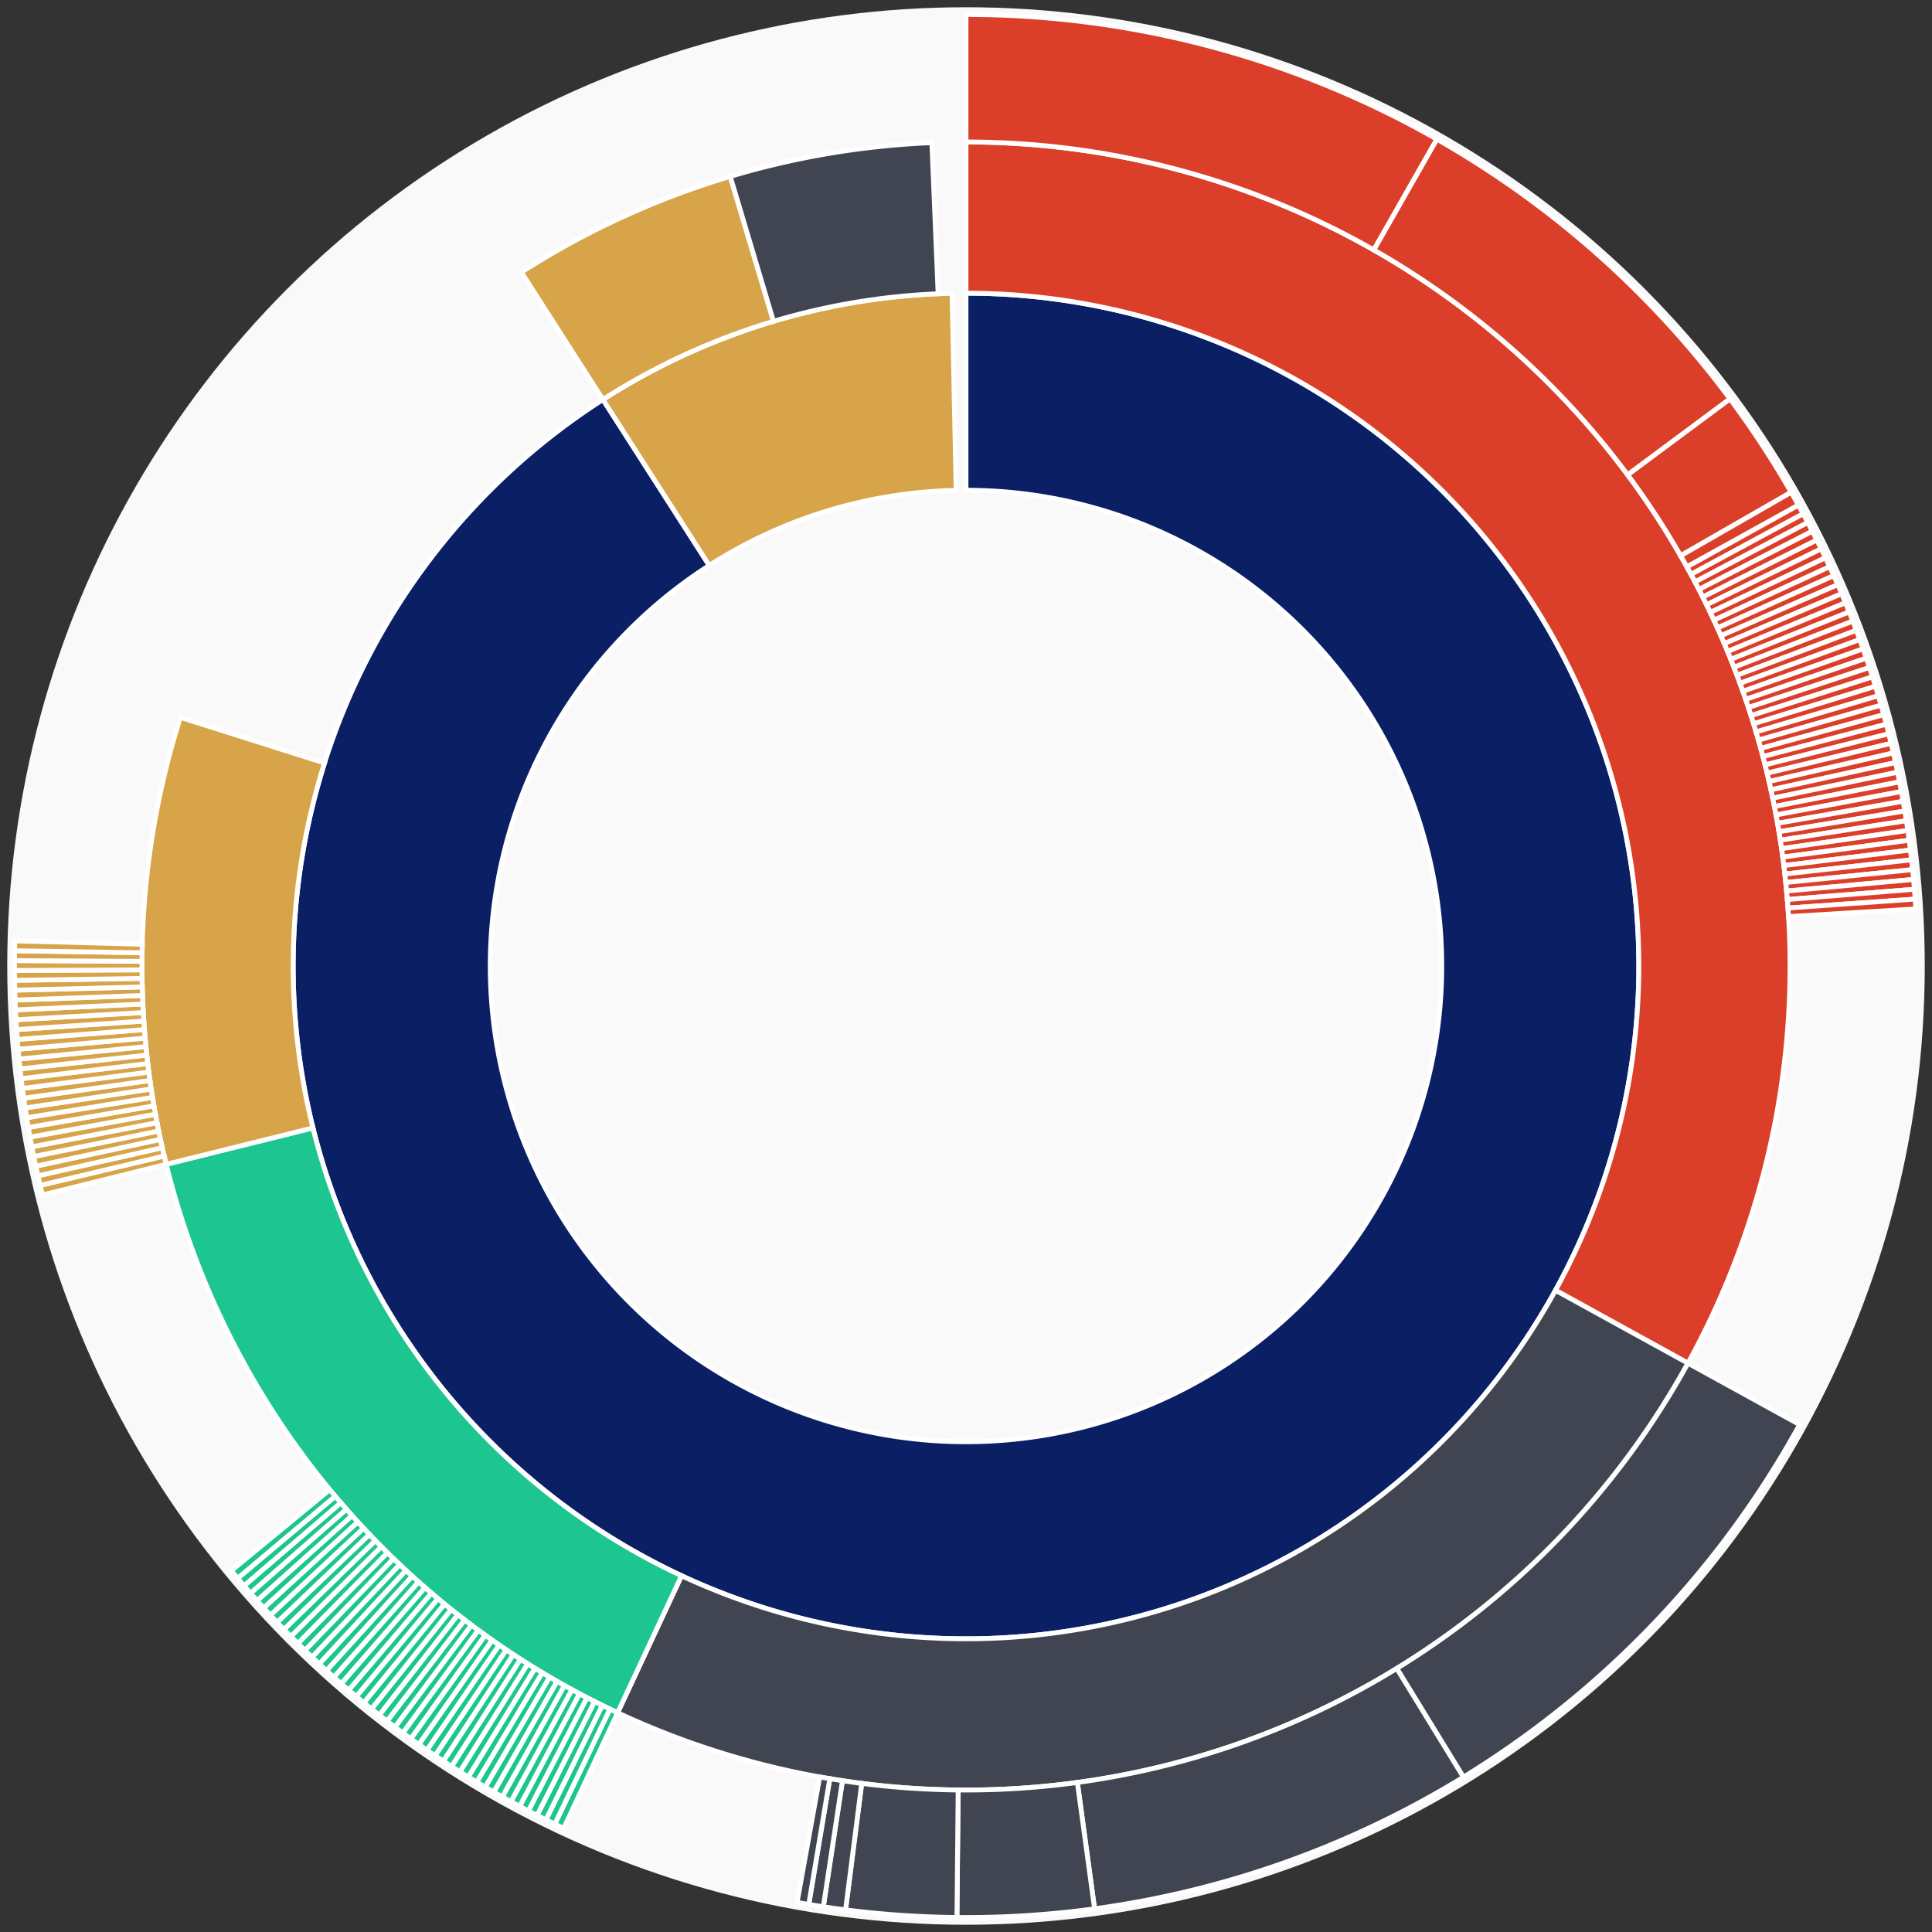 <svg xmlns="http://www.w3.org/2000/svg" width="400" height="400" id="block-7901144"><rect width="100%" height="100%" fill="#333333" stroke="none"/><g id="burst-container" transform="translate(200,200)"><circle r="197" style="fill: #f9f9f9; stroke: #f9f9f9; stroke-width: 3; opacity: 1;" id="circle-base"></circle><path display="none" d="M6.031385485800715e-15,-98.5A98.5,98.5,0,1,1,-6.031385485800715e-15,98.5A98.5,98.5,0,1,1,6.031385485800715e-15,-98.5Z" fill-rule="evenodd" id="p-type-root" style="stroke: #fff; opacity: 1;"></path><path d="M8.529667153919608e-15,-139.3A139.3,139.3,0,1,1,-75.167,-117.279L-53.151,-82.929A98.5,98.5,0,1,0,6.031385485800715e-15,-98.5Z" fill-rule="evenodd" style="fill: #0B1F65; stroke: #fff; opacity: 1;" id="p-type-data"></path><path d="M-75.167,-117.279A139.3,139.3,0,0,1,-2.887,-139.27L-2.041,-98.479A98.5,98.5,0,0,0,-53.151,-82.929Z" fill-rule="evenodd" style="fill: #D7A449; stroke: #fff; opacity: 1;" id="p-type-value"></path><path d="M1.0446666101440332e-14,-170.607A170.607,170.607,0,0,1,149.478,82.237L122.049,67.147A139.3,139.3,0,0,0,8.529667153919608e-15,-139.3Z" fill-rule="evenodd" style="fill: #DB3F29; stroke: #fff; opacity: 1;" id="p-type-functions"></path><path d="M149.478,82.237A170.607,170.607,0,0,1,-72.133,154.608L-58.897,126.237A139.3,139.3,0,0,0,122.049,67.147Z" fill-rule="evenodd" style="fill: #414552; stroke: #fff; opacity: 1;" id="p-type-ether"></path><path d="M-72.133,154.608A170.607,170.607,0,0,1,-165.593,41.057L-135.206,33.523A139.3,139.3,0,0,0,-58.897,126.237Z" fill-rule="evenodd" style="fill: #1DC690; stroke: #fff; opacity: 1;" id="p-type-logs"></path><path d="M-165.593,41.057A170.607,170.607,0,0,1,-162.655,-51.478L-132.808,-42.031A139.3,139.3,0,0,0,-135.206,33.523Z" fill-rule="evenodd" style="fill: #D7A449; stroke: #fff; opacity: 1;" id="p-type-tokenTransfers"></path><path d="M-92.06,-143.637A170.607,170.607,0,0,1,-48.812,-163.475L-39.855,-133.477A139.3,139.3,0,0,0,-75.167,-117.279Z" fill-rule="evenodd" style="fill: #D7A449; stroke: #fff; opacity: 1;" id="p-type-tokenTransfers"></path><path d="M-48.812,-163.475A170.607,170.607,0,0,1,-7.07,-170.46L-5.773,-139.18A139.3,139.3,0,0,0,-39.855,-133.477Z" fill-rule="evenodd" style="fill: #414552; stroke: #fff; opacity: 1;" id="p-type-ether"></path><path d="M1.206277097160143e-14,-197A197,197,0,0,1,97.499,-171.181L84.437,-148.247A170.607,170.607,0,0,0,1.0446666101440332e-14,-170.607Z" fill-rule="evenodd" style="fill: #DB3F29; stroke: #fff; opacity: 1;" id="p-type-functions"></path><path d="M97.499,-171.181A197,197,0,0,1,158.185,-117.415L136.993,-101.685A170.607,170.607,0,0,0,84.437,-148.247Z" fill-rule="evenodd" style="fill: #DB3F29; stroke: #fff; opacity: 1;" id="p-type-functions"></path><path d="M158.185,-117.415A197,197,0,0,1,170.848,-98.081L147.959,-84.941A170.607,170.607,0,0,0,136.993,-101.685Z" fill-rule="evenodd" style="fill: #DB3F29; stroke: #fff; opacity: 1;" id="p-type-functions"></path><path d="M170.848,-98.081A197,197,0,0,1,172.35,-95.418L149.259,-82.634A170.607,170.607,0,0,0,147.959,-84.941Z" fill-rule="evenodd" style="fill: #DB3F29; stroke: #fff; opacity: 1;" id="p-type-functions"></path><path d="M172.35,-95.418A197,197,0,0,1,173.329,-93.627L150.108,-81.083A170.607,170.607,0,0,0,149.259,-82.634Z" fill-rule="evenodd" style="fill: #DB3F29; stroke: #fff; opacity: 1;" id="p-type-functions"></path><path d="M173.329,-93.627A197,197,0,0,1,174.29,-91.826L150.94,-79.523A170.607,170.607,0,0,0,150.108,-81.083Z" fill-rule="evenodd" style="fill: #DB3F29; stroke: #fff; opacity: 1;" id="p-type-functions"></path><path d="M174.29,-91.826A197,197,0,0,1,175.232,-90.015L151.756,-77.955A170.607,170.607,0,0,0,150.94,-79.523Z" fill-rule="evenodd" style="fill: #DB3F29; stroke: #fff; opacity: 1;" id="p-type-functions"></path><path d="M175.232,-90.015A197,197,0,0,1,176.156,-88.194L152.555,-76.378A170.607,170.607,0,0,0,151.756,-77.955Z" fill-rule="evenodd" style="fill: #DB3F29; stroke: #fff; opacity: 1;" id="p-type-functions"></path><path d="M176.156,-88.194A197,197,0,0,1,177.06,-86.364L153.339,-74.793A170.607,170.607,0,0,0,152.555,-76.378Z" fill-rule="evenodd" style="fill: #DB3F29; stroke: #fff; opacity: 1;" id="p-type-functions"></path><path d="M177.06,-86.364A197,197,0,0,1,177.946,-84.524L154.106,-73.2A170.607,170.607,0,0,0,153.339,-74.793Z" fill-rule="evenodd" style="fill: #DB3F29; stroke: #fff; opacity: 1;" id="p-type-functions"></path><path d="M177.946,-84.524A197,197,0,0,1,178.812,-82.676L154.856,-71.599A170.607,170.607,0,0,0,154.106,-73.2Z" fill-rule="evenodd" style="fill: #DB3F29; stroke: #fff; opacity: 1;" id="p-type-functions"></path><path d="M178.812,-82.676A197,197,0,0,1,179.659,-80.818L155.589,-69.991A170.607,170.607,0,0,0,154.856,-71.599Z" fill-rule="evenodd" style="fill: #DB3F29; stroke: #fff; opacity: 1;" id="p-type-functions"></path><path d="M179.659,-80.818A197,197,0,0,1,180.487,-78.952L156.306,-68.374A170.607,170.607,0,0,0,155.589,-69.991Z" fill-rule="evenodd" style="fill: #DB3F29; stroke: #fff; opacity: 1;" id="p-type-functions"></path><path d="M180.487,-78.952A197,197,0,0,1,181.296,-77.077L157.007,-66.751A170.607,170.607,0,0,0,156.306,-68.374Z" fill-rule="evenodd" style="fill: #DB3F29; stroke: #fff; opacity: 1;" id="p-type-functions"></path><path d="M181.296,-77.077A197,197,0,0,1,182.085,-75.195L157.69,-65.12A170.607,170.607,0,0,0,157.007,-66.751Z" fill-rule="evenodd" style="fill: #DB3F29; stroke: #fff; opacity: 1;" id="p-type-functions"></path><path d="M182.085,-75.195A197,197,0,0,1,182.854,-73.304L158.356,-63.483A170.607,170.607,0,0,0,157.69,-65.12Z" fill-rule="evenodd" style="fill: #DB3F29; stroke: #fff; opacity: 1;" id="p-type-functions"></path><path d="M182.854,-73.304A197,197,0,0,1,183.604,-71.405L159.006,-61.838A170.607,170.607,0,0,0,158.356,-63.483Z" fill-rule="evenodd" style="fill: #DB3F29; stroke: #fff; opacity: 1;" id="p-type-functions"></path><path d="M183.604,-71.405A197,197,0,0,1,184.334,-69.498L159.638,-60.187A170.607,170.607,0,0,0,159.006,-61.838Z" fill-rule="evenodd" style="fill: #DB3F29; stroke: #fff; opacity: 1;" id="p-type-functions"></path><path d="M184.334,-69.498A197,197,0,0,1,185.044,-67.584L160.253,-58.53A170.607,170.607,0,0,0,159.638,-60.187Z" fill-rule="evenodd" style="fill: #DB3F29; stroke: #fff; opacity: 1;" id="p-type-functions"></path><path d="M185.044,-67.584A197,197,0,0,1,185.735,-65.663L160.851,-56.866A170.607,170.607,0,0,0,160.253,-58.53Z" fill-rule="evenodd" style="fill: #DB3F29; stroke: #fff; opacity: 1;" id="p-type-functions"></path><path d="M185.735,-65.663A197,197,0,0,1,186.405,-63.735L161.432,-55.196A170.607,170.607,0,0,0,160.851,-56.866Z" fill-rule="evenodd" style="fill: #DB3F29; stroke: #fff; opacity: 1;" id="p-type-functions"></path><path d="M186.405,-63.735A197,197,0,0,1,187.056,-61.8L161.995,-53.52A170.607,170.607,0,0,0,161.432,-55.196Z" fill-rule="evenodd" style="fill: #DB3F29; stroke: #fff; opacity: 1;" id="p-type-functions"></path><path d="M187.056,-61.8A197,197,0,0,1,187.686,-59.858L162.541,-51.839A170.607,170.607,0,0,0,161.995,-53.52Z" fill-rule="evenodd" style="fill: #DB3F29; stroke: #fff; opacity: 1;" id="p-type-functions"></path><path d="M187.686,-59.858A197,197,0,0,1,188.296,-57.91L163.069,-50.151A170.607,170.607,0,0,0,162.541,-51.839Z" fill-rule="evenodd" style="fill: #DB3F29; stroke: #fff; opacity: 1;" id="p-type-functions"></path><path d="M188.296,-57.91A197,197,0,0,1,188.886,-55.955L163.58,-48.459A170.607,170.607,0,0,0,163.069,-50.151Z" fill-rule="evenodd" style="fill: #DB3F29; stroke: #fff; opacity: 1;" id="p-type-functions"></path><path d="M188.886,-55.955A197,197,0,0,1,189.456,-53.995L164.074,-46.761A170.607,170.607,0,0,0,163.58,-48.459Z" fill-rule="evenodd" style="fill: #DB3F29; stroke: #fff; opacity: 1;" id="p-type-functions"></path><path d="M189.456,-53.995A197,197,0,0,1,190.005,-52.029L164.549,-45.058A170.607,170.607,0,0,0,164.074,-46.761Z" fill-rule="evenodd" style="fill: #DB3F29; stroke: #fff; opacity: 1;" id="p-type-functions"></path><path d="M190.005,-52.029A197,197,0,0,1,190.534,-50.057L165.007,-43.351A170.607,170.607,0,0,0,164.549,-45.058Z" fill-rule="evenodd" style="fill: #DB3F29; stroke: #fff; opacity: 1;" id="p-type-functions"></path><path d="M190.534,-50.057A197,197,0,0,1,191.043,-48.08L165.448,-41.638A170.607,170.607,0,0,0,165.007,-43.351Z" fill-rule="evenodd" style="fill: #DB3F29; stroke: #fff; opacity: 1;" id="p-type-functions"></path><path d="M191.043,-48.08A197,197,0,0,1,191.531,-46.098L165.87,-39.922A170.607,170.607,0,0,0,165.448,-41.638Z" fill-rule="evenodd" style="fill: #DB3F29; stroke: #fff; opacity: 1;" id="p-type-functions"></path><path d="M191.531,-46.098A197,197,0,0,1,191.998,-44.11L166.275,-38.201A170.607,170.607,0,0,0,165.87,-39.922Z" fill-rule="evenodd" style="fill: #DB3F29; stroke: #fff; opacity: 1;" id="p-type-functions"></path><path d="M191.998,-44.11A197,197,0,0,1,192.445,-42.118L166.662,-36.476A170.607,170.607,0,0,0,166.275,-38.201Z" fill-rule="evenodd" style="fill: #DB3F29; stroke: #fff; opacity: 1;" id="p-type-functions"></path><path d="M192.445,-42.118A197,197,0,0,1,192.871,-40.122L167.031,-34.746A170.607,170.607,0,0,0,166.662,-36.476Z" fill-rule="evenodd" style="fill: #DB3F29; stroke: #fff; opacity: 1;" id="p-type-functions"></path><path d="M192.871,-40.122A197,197,0,0,1,193.276,-38.121L167.382,-33.014A170.607,170.607,0,0,0,167.031,-34.746Z" fill-rule="evenodd" style="fill: #DB3F29; stroke: #fff; opacity: 1;" id="p-type-functions"></path><path d="M193.276,-38.121A197,197,0,0,1,193.661,-36.116L167.715,-31.277A170.607,170.607,0,0,0,167.382,-33.014Z" fill-rule="evenodd" style="fill: #DB3F29; stroke: #fff; opacity: 1;" id="p-type-functions"></path><path d="M193.661,-36.116A197,197,0,0,1,194.025,-34.107L168.031,-29.538A170.607,170.607,0,0,0,167.715,-31.277Z" fill-rule="evenodd" style="fill: #DB3F29; stroke: #fff; opacity: 1;" id="p-type-functions"></path><path d="M194.025,-34.107A197,197,0,0,1,194.368,-32.095L168.328,-27.795A170.607,170.607,0,0,0,168.031,-29.538Z" fill-rule="evenodd" style="fill: #DB3F29; stroke: #fff; opacity: 1;" id="p-type-functions"></path><path d="M194.368,-32.095A197,197,0,0,1,194.69,-30.079L168.607,-26.049A170.607,170.607,0,0,0,168.328,-27.795Z" fill-rule="evenodd" style="fill: #DB3F29; stroke: #fff; opacity: 1;" id="p-type-functions"></path><path d="M194.69,-30.079A197,197,0,0,1,194.991,-28.06L168.868,-24.3A170.607,170.607,0,0,0,168.607,-26.049Z" fill-rule="evenodd" style="fill: #DB3F29; stroke: #fff; opacity: 1;" id="p-type-functions"></path><path d="M194.991,-28.06A197,197,0,0,1,195.272,-26.037L169.11,-22.549A170.607,170.607,0,0,0,168.868,-24.3Z" fill-rule="evenodd" style="fill: #DB3F29; stroke: #fff; opacity: 1;" id="p-type-functions"></path><path d="M195.272,-26.037A197,197,0,0,1,195.531,-24.012L169.335,-20.795A170.607,170.607,0,0,0,169.11,-22.549Z" fill-rule="evenodd" style="fill: #DB3F29; stroke: #fff; opacity: 1;" id="p-type-functions"></path><path d="M195.531,-24.012A197,197,0,0,1,195.769,-21.985L169.541,-19.04A170.607,170.607,0,0,0,169.335,-20.795Z" fill-rule="evenodd" style="fill: #DB3F29; stroke: #fff; opacity: 1;" id="p-type-functions"></path><path d="M195.769,-21.985A197,197,0,0,1,195.987,-19.955L169.729,-17.282A170.607,170.607,0,0,0,169.541,-19.04Z" fill-rule="evenodd" style="fill: #DB3F29; stroke: #fff; opacity: 1;" id="p-type-functions"></path><path d="M195.987,-19.955A197,197,0,0,1,196.183,-17.923L169.899,-15.522A170.607,170.607,0,0,0,169.729,-17.282Z" fill-rule="evenodd" style="fill: #DB3F29; stroke: #fff; opacity: 1;" id="p-type-functions"></path><path d="M196.183,-17.923A197,197,0,0,1,196.358,-15.889L170.051,-13.76A170.607,170.607,0,0,0,169.899,-15.522Z" fill-rule="evenodd" style="fill: #DB3F29; stroke: #fff; opacity: 1;" id="p-type-functions"></path><path d="M196.358,-15.889A197,197,0,0,1,196.512,-13.853L170.185,-11.997A170.607,170.607,0,0,0,170.051,-13.76Z" fill-rule="evenodd" style="fill: #DB3F29; stroke: #fff; opacity: 1;" id="p-type-functions"></path><path d="M196.512,-13.853A197,197,0,0,1,196.645,-11.816L170.3,-10.233A170.607,170.607,0,0,0,170.185,-11.997Z" fill-rule="evenodd" style="fill: #DB3F29; stroke: #fff; opacity: 1;" id="p-type-functions"></path><path d="M172.603,94.96A197,197,0,0,1,102.984,167.939L89.186,145.439A170.607,170.607,0,0,0,149.478,82.237Z" fill-rule="evenodd" style="fill: #414552; stroke: #fff; opacity: 1;" id="p-type-ether"></path><path d="M102.984,167.939A197,197,0,0,1,26.624,195.193L23.057,169.042A170.607,170.607,0,0,0,89.186,145.439Z" fill-rule="evenodd" style="fill: #414552; stroke: #fff; opacity: 1;" id="p-type-ether"></path><path d="M26.624,195.193A197,197,0,0,1,-1.875,196.991L-1.624,170.599A170.607,170.607,0,0,0,23.057,169.042Z" fill-rule="evenodd" style="fill: #414552; stroke: #fff; opacity: 1;" id="p-type-ether"></path><path d="M-1.875,196.991A197,197,0,0,1,-24.933,195.416L-21.593,169.235A170.607,170.607,0,0,0,-1.624,170.599Z" fill-rule="evenodd" style="fill: #414552; stroke: #fff; opacity: 1;" id="p-type-ether"></path><path d="M-24.933,195.416A197,197,0,0,1,-29.538,194.773L-25.581,168.678A170.607,170.607,0,0,0,-21.593,169.235Z" fill-rule="evenodd" style="fill: #414552; stroke: #fff; opacity: 1;" id="p-type-ether"></path><path d="M-29.538,194.773A197,197,0,0,1,-32.557,194.291L-28.195,168.261A170.607,170.607,0,0,0,-25.581,168.678Z" fill-rule="evenodd" style="fill: #414552; stroke: #fff; opacity: 1;" id="p-type-ether"></path><path d="M-32.557,194.291A197,197,0,0,1,-34.971,193.871L-30.285,167.897A170.607,170.607,0,0,0,-28.195,168.261Z" fill-rule="evenodd" style="fill: #414552; stroke: #fff; opacity: 1;" id="p-type-ether"></path><path d="M-83.292,178.526A197,197,0,0,1,-85.138,177.653L-73.732,153.852A170.607,170.607,0,0,0,-72.133,154.608Z" fill-rule="evenodd" style="fill: #1DC690; stroke: #fff; opacity: 1;" id="p-type-logs"></path><path d="M-85.138,177.653A197,197,0,0,1,-86.974,176.761L-75.322,153.08A170.607,170.607,0,0,0,-73.732,153.852Z" fill-rule="evenodd" style="fill: #1DC690; stroke: #fff; opacity: 1;" id="p-type-logs"></path><path d="M-86.974,176.761A197,197,0,0,1,-88.801,175.85L-76.904,152.291A170.607,170.607,0,0,0,-75.322,153.08Z" fill-rule="evenodd" style="fill: #1DC690; stroke: #fff; opacity: 1;" id="p-type-logs"></path><path d="M-88.801,175.85A197,197,0,0,1,-90.619,174.921L-78.478,151.486A170.607,170.607,0,0,0,-76.904,152.291Z" fill-rule="evenodd" style="fill: #1DC690; stroke: #fff; opacity: 1;" id="p-type-logs"></path><path d="M-90.619,174.921A197,197,0,0,1,-92.427,173.972L-80.044,150.664A170.607,170.607,0,0,0,-78.478,151.486Z" fill-rule="evenodd" style="fill: #1DC690; stroke: #fff; opacity: 1;" id="p-type-logs"></path><path d="M-92.427,173.972A197,197,0,0,1,-94.225,173.005L-81.601,149.827A170.607,170.607,0,0,0,-80.044,150.664Z" fill-rule="evenodd" style="fill: #1DC690; stroke: #fff; opacity: 1;" id="p-type-logs"></path><path d="M-94.225,173.005A197,197,0,0,1,-96.012,172.019L-83.149,148.973A170.607,170.607,0,0,0,-81.601,149.827Z" fill-rule="evenodd" style="fill: #1DC690; stroke: #fff; opacity: 1;" id="p-type-logs"></path><path d="M-96.012,172.019A197,197,0,0,1,-97.79,171.015L-84.688,148.103A170.607,170.607,0,0,0,-83.149,148.973Z" fill-rule="evenodd" style="fill: #1DC690; stroke: #fff; opacity: 1;" id="p-type-logs"></path><path d="M-97.79,171.015A197,197,0,0,1,-99.557,169.992L-86.219,147.218A170.607,170.607,0,0,0,-84.688,148.103Z" fill-rule="evenodd" style="fill: #1DC690; stroke: #fff; opacity: 1;" id="p-type-logs"></path><path d="M-99.557,169.992A197,197,0,0,1,-101.313,168.952L-87.74,146.316A170.607,170.607,0,0,0,-86.219,147.218Z" fill-rule="evenodd" style="fill: #1DC690; stroke: #fff; opacity: 1;" id="p-type-logs"></path><path d="M-101.313,168.952A197,197,0,0,1,-103.058,167.893L-89.251,145.399A170.607,170.607,0,0,0,-87.74,146.316Z" fill-rule="evenodd" style="fill: #1DC690; stroke: #fff; opacity: 1;" id="p-type-logs"></path><path d="M-103.058,167.893A197,197,0,0,1,-104.793,166.816L-90.753,144.467A170.607,170.607,0,0,0,-89.251,145.399Z" fill-rule="evenodd" style="fill: #1DC690; stroke: #fff; opacity: 1;" id="p-type-logs"></path><path d="M-104.793,166.816A197,197,0,0,1,-106.516,165.721L-92.245,143.518A170.607,170.607,0,0,0,-90.753,144.467Z" fill-rule="evenodd" style="fill: #1DC690; stroke: #fff; opacity: 1;" id="p-type-logs"></path><path d="M-106.516,165.721A197,197,0,0,1,-108.227,164.608L-93.728,142.555A170.607,170.607,0,0,0,-92.245,143.518Z" fill-rule="evenodd" style="fill: #1DC690; stroke: #fff; opacity: 1;" id="p-type-logs"></path><path d="M-108.227,164.608A197,197,0,0,1,-109.927,163.478L-95.2,141.576A170.607,170.607,0,0,0,-93.728,142.555Z" fill-rule="evenodd" style="fill: #1DC690; stroke: #fff; opacity: 1;" id="p-type-logs"></path><path d="M-109.927,163.478A197,197,0,0,1,-111.616,162.33L-96.662,140.582A170.607,170.607,0,0,0,-95.2,141.576Z" fill-rule="evenodd" style="fill: #1DC690; stroke: #fff; opacity: 1;" id="p-type-logs"></path><path d="M-111.616,162.33A197,197,0,0,1,-113.292,161.164L-98.114,139.572A170.607,170.607,0,0,0,-96.662,140.582Z" fill-rule="evenodd" style="fill: #1DC690; stroke: #fff; opacity: 1;" id="p-type-logs"></path><path d="M-113.292,161.164A197,197,0,0,1,-114.956,159.982L-99.555,138.548A170.607,170.607,0,0,0,-98.114,139.572Z" fill-rule="evenodd" style="fill: #1DC690; stroke: #fff; opacity: 1;" id="p-type-logs"></path><path d="M-114.956,159.982A197,197,0,0,1,-116.608,158.782L-100.985,137.509A170.607,170.607,0,0,0,-99.555,138.548Z" fill-rule="evenodd" style="fill: #1DC690; stroke: #fff; opacity: 1;" id="p-type-logs"></path><path d="M-116.608,158.782A197,197,0,0,1,-118.247,157.565L-102.405,136.455A170.607,170.607,0,0,0,-100.985,137.509Z" fill-rule="evenodd" style="fill: #1DC690; stroke: #fff; opacity: 1;" id="p-type-logs"></path><path d="M-118.247,157.565A197,197,0,0,1,-119.873,156.331L-103.813,135.387A170.607,170.607,0,0,0,-102.405,136.455Z" fill-rule="evenodd" style="fill: #1DC690; stroke: #fff; opacity: 1;" id="p-type-logs"></path><path d="M-119.873,156.331A197,197,0,0,1,-121.487,155.081L-105.211,134.304A170.607,170.607,0,0,0,-103.813,135.387Z" fill-rule="evenodd" style="fill: #1DC690; stroke: #fff; opacity: 1;" id="p-type-logs"></path><path d="M-121.487,155.081A197,197,0,0,1,-123.087,153.813L-106.597,133.206A170.607,170.607,0,0,0,-105.211,134.304Z" fill-rule="evenodd" style="fill: #1DC690; stroke: #fff; opacity: 1;" id="p-type-logs"></path><path d="M-123.087,153.813A197,197,0,0,1,-124.675,152.529L-107.971,132.094A170.607,170.607,0,0,0,-106.597,133.206Z" fill-rule="evenodd" style="fill: #1DC690; stroke: #fff; opacity: 1;" id="p-type-logs"></path><path d="M-124.675,152.529A197,197,0,0,1,-126.249,151.229L-109.334,130.968A170.607,170.607,0,0,0,-107.971,132.094Z" fill-rule="evenodd" style="fill: #1DC690; stroke: #fff; opacity: 1;" id="p-type-logs"></path><path d="M-126.249,151.229A197,197,0,0,1,-127.809,149.913L-110.686,129.828A170.607,170.607,0,0,0,-109.334,130.968Z" fill-rule="evenodd" style="fill: #1DC690; stroke: #fff; opacity: 1;" id="p-type-logs"></path><path d="M-127.809,149.913A197,197,0,0,1,-129.356,148.58L-112.025,128.674A170.607,170.607,0,0,0,-110.686,129.828Z" fill-rule="evenodd" style="fill: #1DC690; stroke: #fff; opacity: 1;" id="p-type-logs"></path><path d="M-129.356,148.58A197,197,0,0,1,-130.888,147.232L-113.353,127.507A170.607,170.607,0,0,0,-112.025,128.674Z" fill-rule="evenodd" style="fill: #1DC690; stroke: #fff; opacity: 1;" id="p-type-logs"></path><path d="M-130.888,147.232A197,197,0,0,1,-132.407,145.868L-114.668,126.325A170.607,170.607,0,0,0,-113.353,127.507Z" fill-rule="evenodd" style="fill: #1DC690; stroke: #fff; opacity: 1;" id="p-type-logs"></path><path d="M-132.407,145.868A197,197,0,0,1,-133.912,144.488L-115.971,125.13A170.607,170.607,0,0,0,-114.668,126.325Z" fill-rule="evenodd" style="fill: #1DC690; stroke: #fff; opacity: 1;" id="p-type-logs"></path><path d="M-133.912,144.488A197,197,0,0,1,-135.402,143.092L-117.261,123.922A170.607,170.607,0,0,0,-115.971,125.13Z" fill-rule="evenodd" style="fill: #1DC690; stroke: #fff; opacity: 1;" id="p-type-logs"></path><path d="M-135.402,143.092A197,197,0,0,1,-136.877,141.681L-118.539,122.7A170.607,170.607,0,0,0,-117.261,123.922Z" fill-rule="evenodd" style="fill: #1DC690; stroke: #fff; opacity: 1;" id="p-type-logs"></path><path d="M-136.877,141.681A197,197,0,0,1,-138.338,140.255L-119.804,121.465A170.607,170.607,0,0,0,-118.539,122.7Z" fill-rule="evenodd" style="fill: #1DC690; stroke: #fff; opacity: 1;" id="p-type-logs"></path><path d="M-138.338,140.255A197,197,0,0,1,-139.784,138.814L-121.057,120.217A170.607,170.607,0,0,0,-119.804,121.465Z" fill-rule="evenodd" style="fill: #1DC690; stroke: #fff; opacity: 1;" id="p-type-logs"></path><path d="M-139.784,138.814A197,197,0,0,1,-141.215,137.358L-122.296,118.956A170.607,170.607,0,0,0,-121.057,120.217Z" fill-rule="evenodd" style="fill: #1DC690; stroke: #fff; opacity: 1;" id="p-type-logs"></path><path d="M-141.215,137.358A197,197,0,0,1,-142.631,135.887L-123.522,117.682A170.607,170.607,0,0,0,-122.296,118.956Z" fill-rule="evenodd" style="fill: #1DC690; stroke: #fff; opacity: 1;" id="p-type-logs"></path><path d="M-142.631,135.887A197,197,0,0,1,-144.031,134.402L-124.735,116.396A170.607,170.607,0,0,0,-123.522,117.682Z" fill-rule="evenodd" style="fill: #1DC690; stroke: #fff; opacity: 1;" id="p-type-logs"></path><path d="M-144.031,134.402A197,197,0,0,1,-145.417,132.902L-125.934,115.097A170.607,170.607,0,0,0,-124.735,116.396Z" fill-rule="evenodd" style="fill: #1DC690; stroke: #fff; opacity: 1;" id="p-type-logs"></path><path d="M-145.417,132.902A197,197,0,0,1,-146.786,131.388L-127.12,113.786A170.607,170.607,0,0,0,-125.934,115.097Z" fill-rule="evenodd" style="fill: #1DC690; stroke: #fff; opacity: 1;" id="p-type-logs"></path><path d="M-146.786,131.388A197,197,0,0,1,-148.14,129.86L-128.293,112.462A170.607,170.607,0,0,0,-127.12,113.786Z" fill-rule="evenodd" style="fill: #1DC690; stroke: #fff; opacity: 1;" id="p-type-logs"></path><path d="M-148.14,129.86A197,197,0,0,1,-149.477,128.318L-129.451,111.127A170.607,170.607,0,0,0,-128.293,112.462Z" fill-rule="evenodd" style="fill: #1DC690; stroke: #fff; opacity: 1;" id="p-type-logs"></path><path d="M-149.477,128.318A197,197,0,0,1,-150.799,126.762L-130.596,109.779A170.607,170.607,0,0,0,-129.451,111.127Z" fill-rule="evenodd" style="fill: #1DC690; stroke: #fff; opacity: 1;" id="p-type-logs"></path><path d="M-150.799,126.762A197,197,0,0,1,-152.105,125.193L-131.726,108.42A170.607,170.607,0,0,0,-130.596,109.779Z" fill-rule="evenodd" style="fill: #1DC690; stroke: #fff; opacity: 1;" id="p-type-logs"></path><path d="M-191.21,47.409A197,197,0,0,1,-191.691,45.425L-166.01,39.339A170.607,170.607,0,0,0,-165.593,41.057Z" fill-rule="evenodd" style="fill: #D7A449; stroke: #fff; opacity: 1;" id="p-type-tokenTransfers"></path><path d="M-191.691,45.425A197,197,0,0,1,-192.152,43.436L-166.408,37.617A170.607,170.607,0,0,0,-166.01,39.339Z" fill-rule="evenodd" style="fill: #D7A449; stroke: #fff; opacity: 1;" id="p-type-tokenTransfers"></path><path d="M-192.152,43.436A197,197,0,0,1,-192.592,41.443L-166.789,35.89A170.607,170.607,0,0,0,-166.408,37.617Z" fill-rule="evenodd" style="fill: #D7A449; stroke: #fff; opacity: 1;" id="p-type-tokenTransfers"></path><path d="M-192.592,41.443A197,197,0,0,1,-193.011,39.445L-167.152,34.16A170.607,170.607,0,0,0,-166.789,35.89Z" fill-rule="evenodd" style="fill: #D7A449; stroke: #fff; opacity: 1;" id="p-type-tokenTransfers"></path><path d="M-193.011,39.445A197,197,0,0,1,-193.409,37.442L-167.497,32.426A170.607,170.607,0,0,0,-167.152,34.16Z" fill-rule="evenodd" style="fill: #D7A449; stroke: #fff; opacity: 1;" id="p-type-tokenTransfers"></path><path d="M-193.409,37.442A197,197,0,0,1,-193.787,35.436L-167.824,30.688A170.607,170.607,0,0,0,-167.497,32.426Z" fill-rule="evenodd" style="fill: #D7A449; stroke: #fff; opacity: 1;" id="p-type-tokenTransfers"></path><path d="M-193.787,35.436A197,197,0,0,1,-194.144,33.426L-168.133,28.948A170.607,170.607,0,0,0,-167.824,30.688Z" fill-rule="evenodd" style="fill: #D7A449; stroke: #fff; opacity: 1;" id="p-type-tokenTransfers"></path><path d="M-194.144,33.426A197,197,0,0,1,-194.479,31.412L-168.424,27.204A170.607,170.607,0,0,0,-168.133,28.948Z" fill-rule="evenodd" style="fill: #D7A449; stroke: #fff; opacity: 1;" id="p-type-tokenTransfers"></path><path d="M-194.479,31.412A197,197,0,0,1,-194.795,29.395L-168.697,25.457A170.607,170.607,0,0,0,-168.424,27.204Z" fill-rule="evenodd" style="fill: #D7A449; stroke: #fff; opacity: 1;" id="p-type-tokenTransfers"></path><path d="M-194.795,29.395A197,197,0,0,1,-195.089,27.375L-168.952,23.707A170.607,170.607,0,0,0,-168.697,25.457Z" fill-rule="evenodd" style="fill: #D7A449; stroke: #fff; opacity: 1;" id="p-type-tokenTransfers"></path><path d="M-195.089,27.375A197,197,0,0,1,-195.362,25.352L-169.188,21.955A170.607,170.607,0,0,0,-168.952,23.707Z" fill-rule="evenodd" style="fill: #D7A449; stroke: #fff; opacity: 1;" id="p-type-tokenTransfers"></path><path d="M-195.362,25.352A197,197,0,0,1,-195.614,23.326L-169.407,20.201A170.607,170.607,0,0,0,-169.188,21.955Z" fill-rule="evenodd" style="fill: #D7A449; stroke: #fff; opacity: 1;" id="p-type-tokenTransfers"></path><path d="M-195.614,23.326A197,197,0,0,1,-195.845,21.298L-169.607,18.444A170.607,170.607,0,0,0,-169.407,20.201Z" fill-rule="evenodd" style="fill: #D7A449; stroke: #fff; opacity: 1;" id="p-type-tokenTransfers"></path><path d="M-195.845,21.298A197,197,0,0,1,-196.056,19.267L-169.789,16.686A170.607,170.607,0,0,0,-169.607,18.444Z" fill-rule="evenodd" style="fill: #D7A449; stroke: #fff; opacity: 1;" id="p-type-tokenTransfers"></path><path d="M-196.056,19.267A197,197,0,0,1,-196.245,17.234L-169.953,14.925A170.607,170.607,0,0,0,-169.789,16.686Z" fill-rule="evenodd" style="fill: #D7A449; stroke: #fff; opacity: 1;" id="p-type-tokenTransfers"></path><path d="M-196.245,17.234A197,197,0,0,1,-196.413,15.2L-170.098,13.163A170.607,170.607,0,0,0,-169.953,14.925Z" fill-rule="evenodd" style="fill: #D7A449; stroke: #fff; opacity: 1;" id="p-type-tokenTransfers"></path><path d="M-196.413,15.2A197,197,0,0,1,-196.56,13.163L-170.226,11.4A170.607,170.607,0,0,0,-170.098,13.163Z" fill-rule="evenodd" style="fill: #D7A449; stroke: #fff; opacity: 1;" id="p-type-tokenTransfers"></path><path d="M-196.56,13.163A197,197,0,0,1,-196.686,11.126L-170.335,9.635A170.607,170.607,0,0,0,-170.226,11.4Z" fill-rule="evenodd" style="fill: #D7A449; stroke: #fff; opacity: 1;" id="p-type-tokenTransfers"></path><path d="M-196.686,11.126A197,197,0,0,1,-196.79,9.087L-170.425,7.87A170.607,170.607,0,0,0,-170.335,9.635Z" fill-rule="evenodd" style="fill: #D7A449; stroke: #fff; opacity: 1;" id="p-type-tokenTransfers"></path><path d="M-196.79,9.087A197,197,0,0,1,-196.874,7.047L-170.498,6.103A170.607,170.607,0,0,0,-170.425,7.87Z" fill-rule="evenodd" style="fill: #D7A449; stroke: #fff; opacity: 1;" id="p-type-tokenTransfers"></path><path d="M-196.874,7.047A197,197,0,0,1,-196.936,5.007L-170.552,4.336A170.607,170.607,0,0,0,-170.498,6.103Z" fill-rule="evenodd" style="fill: #D7A449; stroke: #fff; opacity: 1;" id="p-type-tokenTransfers"></path><path d="M-196.936,5.007A197,197,0,0,1,-196.978,2.966L-170.588,2.568A170.607,170.607,0,0,0,-170.552,4.336Z" fill-rule="evenodd" style="fill: #D7A449; stroke: #fff; opacity: 1;" id="p-type-tokenTransfers"></path><path d="M-196.978,2.966A197,197,0,0,1,-196.998,0.924L-170.605,0.8A170.607,170.607,0,0,0,-170.588,2.568Z" fill-rule="evenodd" style="fill: #D7A449; stroke: #fff; opacity: 1;" id="p-type-tokenTransfers"></path><path d="M-196.998,0.924A197,197,0,0,1,-196.997,-1.117L-170.604,-0.968A170.607,170.607,0,0,0,-170.605,0.8Z" fill-rule="evenodd" style="fill: #D7A449; stroke: #fff; opacity: 1;" id="p-type-tokenTransfers"></path><path d="M-196.997,-1.117A197,197,0,0,1,-196.975,-3.159L-170.585,-2.735A170.607,170.607,0,0,0,-170.604,-0.968Z" fill-rule="evenodd" style="fill: #D7A449; stroke: #fff; opacity: 1;" id="p-type-tokenTransfers"></path><path d="M-196.975,-3.159A197,197,0,0,1,-196.931,-5.2L-170.548,-4.503A170.607,170.607,0,0,0,-170.585,-2.735Z" fill-rule="evenodd" style="fill: #D7A449; stroke: #fff; opacity: 1;" id="p-type-tokenTransfers"></path></g></svg>